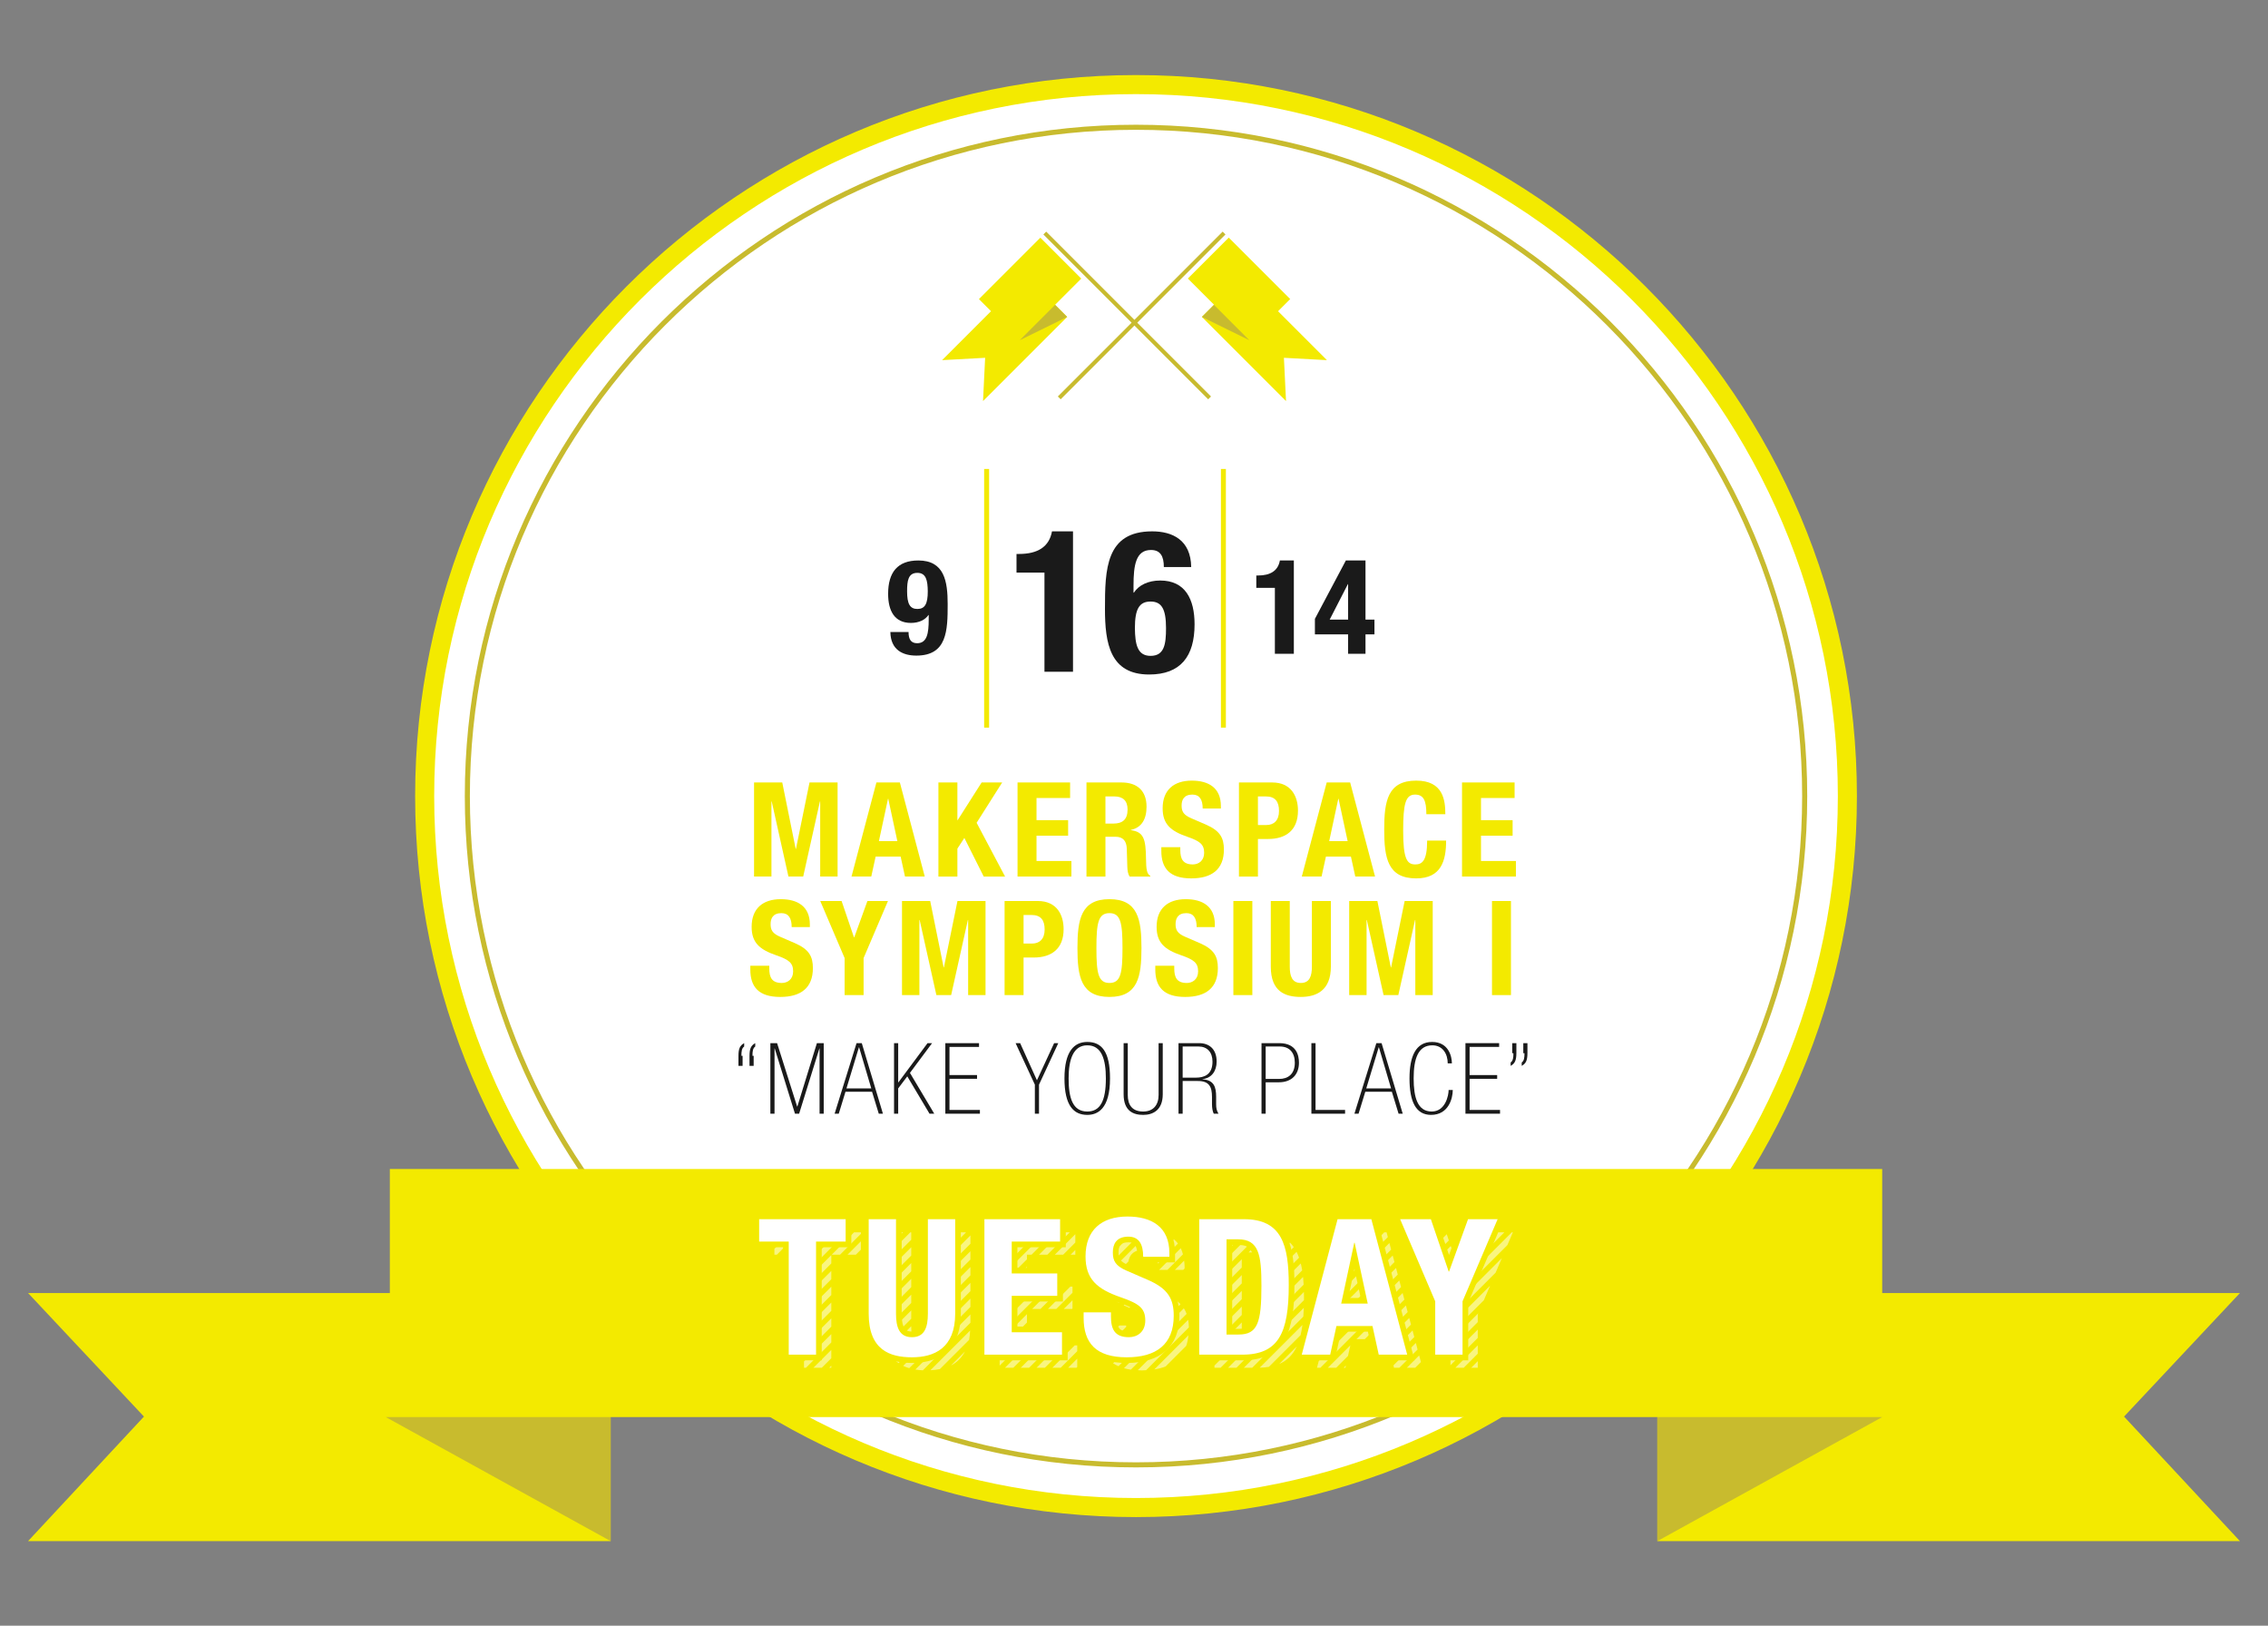 <?xml version="1.0" encoding="utf-8"?>
<!-- Generator: Adobe Illustrator 16.0.0, SVG Export Plug-In . SVG Version: 6.00 Build 0)  -->
<!DOCTYPE svg PUBLIC "-//W3C//DTD SVG 1.1//EN" "http://www.w3.org/Graphics/SVG/1.1/DTD/svg11.dtd">
<svg version="1.1" id="tuesday_expanded" xmlns="http://www.w3.org/2000/svg" xmlns:xlink="http://www.w3.org/1999/xlink" x="0px"
	 y="0px" width="600px" height="430px" viewBox="0 0 600 430" enable-background="new 0 0 600 430" xml:space="preserve">
<rect x="0" y="0" width="600" height="430" fill="#808080" stroke="none"/>
<g>
	<g>
		<g>
			<path fill="#FFFFFF" d="M488.726,210.56c0,103.934-84.254,188.192-188.19,188.192c-103.933,0-188.193-84.258-188.193-188.192
				c0-103.933,84.26-188.188,188.193-188.188C404.472,22.372,488.726,106.627,488.726,210.56z"/>
			<path fill="#F3EA00" d="M300.535,401.273c-105.16,0-190.714-85.554-190.714-190.713c0-105.157,85.554-190.709,190.714-190.709
				c105.159,0,190.712,85.552,190.712,190.709C491.247,315.72,405.694,401.273,300.535,401.273z M300.535,24.893
				c-102.38,0-185.672,83.29-185.672,185.667c0,102.379,83.292,185.67,185.672,185.67c102.379,0,185.669-83.291,185.669-185.67
				C486.204,108.183,402.914,24.893,300.535,24.893z"/>
		</g>
		<g>
			<path fill="#C8BB2E" d="M300.535,388.13c-97.913,0-177.57-79.657-177.57-177.57c0-97.912,79.658-177.568,177.57-177.568
				c97.91,0,177.566,79.657,177.566,177.568C478.102,308.473,398.445,388.13,300.535,388.13z M300.535,34.333
				c-97.173,0-176.229,79.055-176.229,176.227c0,97.172,79.056,176.228,176.229,176.228c97.171,0,176.225-79.056,176.225-176.228
				C476.76,113.389,397.706,34.333,300.535,34.333z"/>
		</g>
		<g>
			<g>
				<g>
					
						<rect x="267.391" y="82.95" transform="matrix(0.707 0.707 -0.707 0.707 146.375 -186.425)" fill="#C8BB2E" width="61.674" height="1.062"/>
				</g>
				<g>
					<polygon fill="#F3EA00" points="260.059,106.086 282.32,83.828 271.491,72.997 249.231,95.259 260.619,94.638 					"/>
				</g>
				<g>
					
						<rect x="260.993" y="68.789" transform="matrix(-0.707 0.707 -0.707 -0.707 519.209 -62.199)" fill="#F3EA00" width="22.988" height="15.31"/>
				</g>
				<g>
					<polygon fill="#C8BB2E" points="269.773,89.985 282.32,83.828 279.122,80.631 					"/>
				</g>
			</g>
			<g>
				<g>
					
						<rect x="301.518" y="52.647" transform="matrix(0.707 0.707 -0.707 0.707 147.498 -189.13)" fill="#C8BB2E" width="1.062" height="61.67"/>
				</g>
				<g>
					<polygon fill="#F3EA00" points="340.218,106.086 317.958,83.828 328.784,72.997 351.045,95.259 339.659,94.638 					"/>
				</g>
				<g>
					
						<rect x="316.295" y="68.788" transform="matrix(0.707 0.707 -0.707 0.707 150.083 -209.405)" fill="#F3EA00" width="22.988" height="15.312"/>
				</g>
				<g>
					<polygon fill="#C8BB2E" points="330.502,89.985 317.958,83.828 321.154,80.631 					"/>
				</g>
			</g>
		</g>
		<g>
			<g>
				<path fill="#1A1A1A" d="M276.312,177.674v-26.222h-7.395v-4.93h0.682c4.93,0,7.972-1.888,8.706-5.979h5.559v37.131H276.312z"/>
				<path fill="#1A1A1A" d="M307.895,149.983c0-2.832-0.892-4.51-3.409-4.51c-3.986,0-4.615,3.985-4.615,9.44v1.835h0.105
					c1.258-1.94,3.723-3.199,6.975-3.199c6.608,0,9.073,4.93,9.073,11.59c0,8.496-3.724,13.269-12.01,13.269
					c-10.384,0-11.695-8.287-11.695-17.359c0-10.489,0.209-20.506,12.481-20.506c5.35,0,10.227,2.255,10.332,9.44H307.895z
					 M304.381,173.478c3.671,0,4.09-3.146,4.09-7.342c0-5.035-1.153-7.028-4.09-7.028c-2.99,0-4.144,1.993-4.144,7.028
					C300.29,170.384,300.867,173.478,304.381,173.478z"/>
			</g>
			<g>
				<rect x="260.356" y="124.043" fill="#F3EA00" width="1.312" height="68.412"/>
			</g>
			<g>
				<rect x="322.998" y="124.043" fill="#F3EA00" width="1.311" height="68.412"/>
			</g>
			<g>
				<path fill="#1A1A1A" d="M337.269,172.921v-17.425h-4.914v-3.276h0.453c3.276,0,5.298-1.254,5.785-3.973h3.694v24.674H337.269z"
					/>
				<path fill="#1A1A1A" d="M347.86,163.686l8.189-15.439h5.193v15.648h2.369v3.903h-2.369v5.123h-4.601v-5.123h-8.782V163.686z
					 M356.643,154.52h-0.07l-4.809,9.375h4.879V154.52z"/>
			</g>
			<g>
				<path fill="#1A1A1A" d="M240.356,167.17c0,1.847,0.593,2.962,2.266,2.962c2.648,0,3.067-2.649,3.067-6.273v-1.185h-0.07
					c-0.836,1.254-2.475,2.091-4.635,2.091c-4.391,0-6.029-3.276-6.029-7.702c0-5.646,2.475-8.817,7.981-8.817
					c6.9,0,7.772,5.506,7.772,11.536c0,7.005-0.14,13.626-8.295,13.626c-3.555,0-6.796-1.499-6.865-6.238H240.356z M242.691,161.072
					c1.986,0,2.753-1.325,2.753-4.67c-0.035-2.823-0.418-4.879-2.753-4.879c-2.44,0-2.719,2.091-2.719,4.879
					C239.973,159.747,240.739,161.072,242.691,161.072z"/>
			</g>
		</g>
		<g>
			<path fill="#F3EA00" d="M199.488,206.963h7.458l3.555,17.566h0.07l3.59-17.566h7.423v24.884h-4.601v-19.866h-0.07l-4.426,19.866
				h-3.903l-4.426-19.866h-0.07v19.866h-4.6V206.963z"/>
			<path fill="#F3EA00" d="M231.854,206.963h6.204l6.587,24.884h-5.228l-1.15-5.264h-6.622l-1.15,5.264h-5.228L231.854,206.963z
				 M232.516,222.473h4.879l-2.405-11.188h-0.07L232.516,222.473z"/>
			<path fill="#F3EA00" d="M253.277,206.963v9.968h0.07l6.343-9.968h5.437l-6.761,10.666l7.527,14.219h-5.646l-5.123-10.211
				l-1.847,2.822v7.389h-5.019v-24.884H253.277z"/>
			<path fill="#F3EA00" d="M283.095,206.963v4.112h-8.887v5.856h8.364v4.111h-8.364v6.691h9.235v4.113h-14.254v-24.884H283.095z"/>
			<path fill="#F3EA00" d="M287.427,206.963h9.271c4.112,0,6.621,2.161,6.621,6.413c0,3.312-1.324,5.542-4.147,6.134v0.07
				c3.416,0.453,3.938,2.334,4.008,7.598c0.034,2.613,0.174,3.973,1.115,4.461v0.209h-5.437c-0.488-0.697-0.593-1.639-0.627-2.615
				l-0.14-4.773c-0.069-1.951-0.941-3.137-2.962-3.137h-2.684v10.525h-5.019V206.963z M292.445,217.838h2.091
				c2.405,0,3.764-1.047,3.764-3.73c0-2.3-1.22-3.45-3.485-3.45h-2.37V217.838z"/>
			<path fill="#F3EA00" d="M312.248,224.076v0.73c0,2.336,0.662,3.834,3.311,3.834c1.534,0,2.998-0.975,2.998-3.066
				c0-2.266-1.15-3.102-4.461-4.252c-4.461-1.533-6.518-3.381-6.518-7.528c0-4.844,2.962-7.319,7.702-7.319
				c4.461,0,7.702,1.917,7.702,6.691v0.697h-4.81c0-2.335-0.802-3.694-2.719-3.694c-2.265,0-2.857,1.429-2.857,2.893
				c0,1.533,0.453,2.474,2.579,3.381l3.868,1.672c3.764,1.639,4.74,3.555,4.74,6.588c0,5.262-3.207,7.633-8.644,7.633
				c-5.681,0-7.911-2.65-7.911-7.25v-1.01H312.248z"/>
			<path fill="#F3EA00" d="M327.767,206.963h8.783c5.088,0,6.83,3.729,6.83,7.458c0,5.159-3.171,7.493-7.911,7.493h-2.684v9.934
				h-5.019V206.963z M332.785,218.221h2.23c1.987,0,3.346-1.186,3.346-3.729c0-2.439-0.976-3.833-3.484-3.833h-2.092V218.221z"/>
			<path fill="#F3EA00" d="M350.978,206.963h6.203l6.587,24.884h-5.228l-1.15-5.264h-6.621l-1.15,5.264h-5.228L350.978,206.963z
				 M351.64,222.473h4.879l-2.404-11.188h-0.07L351.64,222.473z"/>
			<path fill="#F3EA00" d="M377.343,215.363c0-3.625-0.731-5.193-2.997-5.193c-2.544,0-3.137,2.544-3.137,9.584
				c0,7.527,1.046,8.887,3.206,8.887c1.812,0,3.137-0.941,3.137-6.309h5.019c0,5.367-1.324,10.004-7.911,10.004
				c-7.527,0-8.469-5.367-8.469-12.93c0-7.563,0.941-12.931,8.469-12.931c7.18,0,7.702,5.263,7.702,8.887H377.343z"/>
			<path fill="#F3EA00" d="M400.687,206.963v4.112h-8.888v5.856h8.364v4.111h-8.364v6.691h9.236v4.113H386.78v-24.884H400.687z"/>
			<path fill="#F3EA00" d="M203.515,255.432v0.73c0,2.336,0.662,3.834,3.311,3.834c1.533,0,2.997-0.975,2.997-3.066
				c0-2.266-1.15-3.102-4.461-4.252c-4.461-1.533-6.517-3.381-6.517-7.527c0-4.846,2.962-7.318,7.702-7.318
				c4.461,0,7.702,1.916,7.702,6.691v0.695h-4.81c0-2.334-0.802-3.693-2.718-3.693c-2.266,0-2.858,1.43-2.858,2.893
				c0,1.533,0.453,2.475,2.579,3.381l3.868,1.672c3.764,1.639,4.74,3.555,4.74,6.588c0,5.262-3.206,7.633-8.643,7.633
				c-5.681,0-7.911-2.65-7.911-7.25v-1.01H203.515z"/>
			<path fill="#F3EA00" d="M222.645,238.318l3.276,9.619h0.07l3.485-9.619h5.437l-6.447,15.092v9.793h-5.019v-9.793l-6.448-15.092
				H222.645z"/>
			<path fill="#F3EA00" d="M238.627,238.318h7.458l3.555,17.566h0.07l3.59-17.566h7.423v24.885h-4.601v-19.865h-0.07l-4.426,19.865
				h-3.903l-4.426-19.865h-0.07v19.865h-4.6V238.318z"/>
			<path fill="#F3EA00" d="M265.766,238.318h8.782c5.088,0,6.831,3.73,6.831,7.459c0,5.158-3.171,7.492-7.911,7.492h-2.684v9.934
				h-5.019V238.318z M270.784,249.576h2.23c1.986,0,3.346-1.186,3.346-3.729c0-2.439-0.976-3.834-3.485-3.834h-2.091V249.576z"/>
			<path fill="#F3EA00" d="M293.507,237.832c7.528,0,8.469,5.365,8.469,12.93c0,7.562-0.94,12.93-8.469,12.93
				c-7.528,0-8.469-5.367-8.469-12.93C285.038,243.197,285.979,237.832,293.507,237.832z M293.507,259.996
				c2.962,0,3.45-2.543,3.45-9.234c0-6.658-0.488-9.236-3.45-9.236s-3.45,2.578-3.45,9.236
				C290.057,257.453,290.544,259.996,293.507,259.996z"/>
			<path fill="#F3EA00" d="M310.653,255.432v0.73c0,2.336,0.662,3.834,3.311,3.834c1.534,0,2.998-0.975,2.998-3.066
				c0-2.266-1.15-3.102-4.461-4.252c-4.461-1.533-6.518-3.381-6.518-7.527c0-4.846,2.962-7.318,7.702-7.318
				c4.461,0,7.702,1.916,7.702,6.691v0.695h-4.81c0-2.334-0.802-3.693-2.719-3.693c-2.265,0-2.857,1.43-2.857,2.893
				c0,1.533,0.453,2.475,2.579,3.381l3.868,1.672c3.764,1.639,4.74,3.555,4.74,6.588c0,5.262-3.207,7.633-8.644,7.633
				c-5.681,0-7.911-2.65-7.911-7.25v-1.01H310.653z"/>
			<path fill="#F3EA00" d="M326.288,263.203v-24.885h5.019v24.885H326.288z"/>
			<path fill="#F3EA00" d="M341.207,238.318v17.357c0,2.473,0.593,4.32,2.928,4.32s2.928-1.848,2.928-4.32v-17.357h5.019v17.357
				c0,6.342-3.869,8.016-7.946,8.016c-4.078,0-7.946-1.359-7.946-8.016v-17.357H341.207z"/>
			<path fill="#F3EA00" d="M356.929,238.318h7.459l3.555,17.566h0.069l3.59-17.566h7.423v24.885h-4.6v-19.865h-0.07l-4.426,19.865
				h-3.903l-4.426-19.865h-0.07v19.865h-4.601V238.318z"/>
			<path fill="#F3EA00" d="M394.707,263.203v-24.885h5.019v24.885H394.707z"/>
			<path fill="#1A1A1A" d="M195.355,279.312c0-2.039,0.444-2.797,1.516-3.398v0.889c-0.653,0.471-0.731,1.307-0.731,2.457h0.313
				v2.666h-1.098V279.312z M198.283,279.312c0-2.039,0.444-2.797,1.516-3.398v0.889c-0.653,0.471-0.732,1.307-0.732,2.457h0.313
				v2.666h-1.098V279.312z"/>
			<path fill="#1A1A1A" d="M216.819,277.326h-0.052l-5.358,17.25h-1.098l-5.358-17.25H204.9v17.25h-1.098v-18.662h1.777
				l5.306,16.781h0.052l5.175-16.781h1.804v18.662h-1.098V277.326z"/>
			<path fill="#1A1A1A" d="M230.703,288.773h-7.031l-1.777,5.803h-1.098l5.803-18.662h1.385l5.594,18.662h-1.098L230.703,288.773z
				 M227.279,277.012h-0.052l-3.293,10.873h6.561L227.279,277.012z"/>
			<path fill="#1A1A1A" d="M236.519,275.914h1.098v10.377h0.052l7.711-10.377h1.202l-5.855,7.867l6.43,10.795h-1.255l-5.881-9.879
				l-2.405,3.188v6.691h-1.098V275.914z"/>
			<path fill="#1A1A1A" d="M250.087,275.914h8.914v0.992h-7.815v7.451h7.292v0.992h-7.292v8.234h8.05v0.992h-9.148V275.914z"/>
			<path fill="#1A1A1A" d="M273.773,286.893l-5.097-10.979h1.203l4.443,9.828l4.548-9.828h1.098l-5.097,10.979v7.684h-1.098V286.893
				z"/>
			<path fill="#1A1A1A" d="M293.656,285.246c0,8.18-3.372,9.645-6.012,9.645c-3.581,0-6.038-2.404-6.038-9.645
				s2.614-9.646,6.038-9.646C291.356,275.6,293.656,278.006,293.656,285.246z M282.704,285.246c0,5.123,1.046,8.756,4.94,8.756
				c3.424,0,4.914-2.824,4.914-8.756c0-5.045-1.124-8.758-4.914-8.758C283.985,276.488,282.704,280.123,282.704,285.246z"/>
			<path fill="#1A1A1A" d="M298.352,289.637c0,2.613,1.176,4.365,4.077,4.365c2.692,0,4.078-1.752,4.078-4.365v-13.723h1.098v13.514
				c0,4.207-2.588,5.463-5.176,5.463c-2.587,0-5.175-0.994-5.175-5.463v-13.514h1.098V289.637z"/>
			<path fill="#1A1A1A" d="M311.774,275.914h5.463c2.588,0,4.626,1.49,4.626,4.889c0,2.455-1.307,4.363-3.737,4.625v0.053
				c3.058,0.184,3.606,2.064,3.606,4.627v1.961c0,1.07,0.157,1.75,0.628,2.508h-1.255c-0.287-0.549-0.471-1.438-0.471-2.535v-1.908
				c0-2.666-0.731-4.207-3.737-4.207h-4.025v8.65h-1.098V275.914z M316.374,285.037c2.065,0,4.392-0.68,4.392-4.234
				c0-2.51-1.411-4-3.686-4h-4.208v8.234H316.374z"/>
			<path fill="#1A1A1A" d="M333.735,275.914h4.835c4.365,0.078,5.071,3.162,5.071,5.176c0,3.162-1.961,5.176-5.307,5.176h-3.502
				v8.311h-1.098V275.914z M338.44,285.377c2.222,0,4.104-1.203,4.104-4.287c0-2.666-1.412-4.287-3.947-4.287h-3.764v8.574H338.44z"
				/>
			<path fill="#1A1A1A" d="M346.928,275.914h1.098v17.67h7.815v0.992h-8.913V275.914z"/>
			<path fill="#1A1A1A" d="M368.217,288.773h-7.031l-1.777,5.803h-1.098l5.803-18.662h1.385l5.594,18.662h-1.098L368.217,288.773z
				 M364.793,277.012h-0.053l-3.293,10.873h6.561L364.793,277.012z"/>
			<path fill="#1A1A1A" d="M382.998,281.271c0-2.508-1.333-4.783-4.077-4.783c-3.712,0-4.94,3.477-4.94,8.73
				c0,5.02,1.02,8.783,4.783,8.783c3.607,0,4.47-4.234,4.47-5.699h1.098c0,2.197-1.098,6.588-5.75,6.588
				c-4.052,0-5.698-3.582-5.698-9.619c0-5.855,1.646-9.672,5.985-9.672c4.365,0,5.229,3.844,5.229,5.672H382.998z"/>
			<path fill="#1A1A1A" d="M387.684,275.914h8.913v0.992h-7.815v7.451h7.292v0.992h-7.292v8.234h8.051v0.992h-9.148V275.914z"/>
			<path fill="#1A1A1A" d="M401.158,278.527c0,2.039-0.444,2.797-1.517,3.398v-0.889c0.653-0.471,0.732-1.307,0.732-2.457h-0.314
				v-2.666h1.099V278.527z M404.085,278.527c0,2.039-0.444,2.797-1.516,3.398v-0.889c0.653-0.471,0.731-1.307,0.731-2.457h-0.313
				v-2.666h1.098V278.527z"/>
		</g>
	</g>
	<g>
		<polygon fill="#F3EA00" points="592.576,407.628 438.453,407.628 438.453,342.011 592.576,342.011 561.917,374.687 		"/>
	</g>
	<g>
		<rect x="103.13" y="309.204" fill="#F3EA00" width="394.806" height="65.617"/>
	</g>
	<g>
		<polygon fill="#C8BB2E" points="497.936,374.821 438.453,407.628 438.453,374.821 		"/>
	</g>
	<g>
		<polygon fill="#F3EA00" points="7.424,407.628 161.547,407.628 161.547,342.011 7.424,342.011 38.083,374.687 		"/>
	</g>
	<g>
		<g>
			<g opacity="0.5">
				<g>
					<polygon fill="#FFFFFF" points="223.977,325.95 221.77,325.95 212.694,335.025 212.694,337.234 					"/>
				</g>
				<g>
					<polygon fill="#FFFFFF" points="212.694,333.055 219.8,325.95 217.591,325.95 211.671,331.871 212.694,331.871 					"/>
				</g>
				<g>
					<polygon fill="#FFFFFF" points="222.236,331.871 227.747,326.36 227.747,325.95 225.947,325.95 220.027,331.871 					"/>
				</g>
				<g>
					<polygon fill="#FFFFFF" points="215.62,325.95 213.41,325.95 207.49,331.871 209.7,331.871 					"/>
				</g>
				<g>
					<polygon fill="#FFFFFF" points="219.92,352.873 212.694,360.098 212.694,361.777 213.225,361.777 219.92,355.083 					"/>
				</g>
				<g>
					<polygon fill="#FFFFFF" points="207.261,325.95 205.054,325.95 204.866,326.137 204.866,328.347 					"/>
				</g>
				<g>
					<polygon fill="#FFFFFF" points="209.231,325.95 204.866,330.316 204.866,331.871 205.52,331.871 211.44,325.95 					"/>
				</g>
				<g>
					<polygon fill="#FFFFFF" points="219.92,361.232 219.374,361.777 219.92,361.777 					"/>
				</g>
				<g>
					<polygon fill="#FFFFFF" points="219.92,350.903 219.92,348.694 212.694,355.921 212.694,358.128 					"/>
				</g>
				<g>
					<polygon fill="#FFFFFF" points="219.92,346.724 219.92,344.517 212.694,351.743 212.694,353.95 					"/>
				</g>
				<g>
					<polygon fill="#FFFFFF" points="219.92,359.262 219.92,357.053 215.195,361.777 217.403,361.777 					"/>
				</g>
				<g>
					<polygon fill="#FFFFFF" points="224.206,331.871 226.416,331.871 227.747,330.539 227.747,328.33 					"/>
				</g>
				<g>
					<polygon fill="#FFFFFF" points="219.92,334.186 219.92,331.979 212.694,339.205 212.694,341.414 					"/>
				</g>
				<g>
					<polygon fill="#FFFFFF" points="219.92,342.546 219.92,340.337 212.694,347.563 212.694,349.772 					"/>
				</g>
				<g>
					<polygon fill="#FFFFFF" points="219.92,338.367 219.92,336.156 212.694,343.384 212.694,345.594 					"/>
				</g>
			</g>
			<g>
				<g>
					<polygon fill="#FFFFFF" points="207.912,359.057 207.912,329.147 200.085,329.147 200.085,321.728 224.467,321.728 
						224.467,329.147 216.639,329.147 216.639,359.057 					"/>
				</g>
				<g>
					<path fill="#F3EA00" d="M223.716,322.478v5.92h-7.828v29.909h-7.226v-29.909h-7.827v-5.92H223.716 M225.217,320.977h-1.501
						h-22.88h-1.501v1.501v5.92v1.501h1.501h6.326v28.408v1.501h1.501h7.226h1.501v-1.501v-28.408h6.327h1.501v-1.501v-5.92V320.977
						L225.217,320.977z"/>
				</g>
			</g>
		</g>
		<g>
			<g opacity="0.5">
				<g>
					<polygon fill="#FFFFFF" points="241.07,336.277 241.07,334.07 233.845,341.295 233.845,343.504 					"/>
				</g>
				<g>
					<path fill="#FFFFFF" d="M256.726,345.697v-2.21l-7.227,7.227v0.226c0,0.76-0.05,1.467-0.143,2.129L256.726,345.697z"/>
				</g>
				<g>
					<polygon fill="#FFFFFF" points="249.5,346.535 249.5,348.744 256.726,341.518 256.726,339.309 					"/>
				</g>
				<g>
					<polygon fill="#FFFFFF" points="241.07,332.1 241.07,329.893 233.845,337.119 233.845,339.324 					"/>
				</g>
				<g>
					<polygon fill="#FFFFFF" points="238.863,325.95 236.653,325.95 233.845,328.758 233.845,330.97 					"/>
				</g>
				<g>
					<path fill="#FFFFFF" d="M241.53,354.506l-5.012,5.011c0.367,0.391,0.765,0.725,1.186,1.023l4.615-4.615
						C241.984,355.528,241.718,355.059,241.53,354.506z"/>
				</g>
				<g>
					<path fill="#FFFFFF" d="M241.07,342.429l-7.225,7.225v1.286c0,0.31,0.021,0.595,0.032,0.89l7.193-7.191V342.429z"/>
				</g>
				<g>
					<polygon fill="#FFFFFF" points="241.07,327.92 241.07,325.95 240.833,325.95 233.845,332.939 233.845,335.148 					"/>
				</g>
				<g>
					<polygon fill="#FFFFFF" points="233.845,326.788 234.683,325.95 233.845,325.95 					"/>
				</g>
				<g>
					<polygon fill="#FFFFFF" points="249.5,338.178 249.5,340.385 256.726,333.158 256.726,330.951 					"/>
				</g>
				<g>
					<polygon fill="#FFFFFF" points="249.5,342.355 249.5,344.562 256.726,337.338 256.726,335.129 					"/>
				</g>
				<g>
					<path fill="#FFFFFF" d="M245.264,357.16c-0.726-0.004-1.318-0.151-1.826-0.382l-4.501,4.498
						c0.511,0.246,1.047,0.445,1.602,0.608L245.264,357.16z"/>
				</g>
				<g>
					<path fill="#FFFFFF" d="M241.191,352.873c-0.077-0.608-0.122-1.245-0.122-1.934v-0.155l-6.179,6.182
						c0.225,0.527,0.484,0.999,0.77,1.437L241.191,352.873z"/>
				</g>
				<g>
					<path fill="#FFFFFF" d="M256.726,349.874v-2.207l-14.581,14.582c0.653,0.105,1.322,0.172,2.002,0.205L256.726,349.874z"/>
				</g>
				<g>
					<path fill="#FFFFFF" d="M255.28,357.471l-3.714,3.714C253.101,360.41,254.368,359.183,255.28,357.471z"/>
				</g>
				<g>
					<polygon fill="#FFFFFF" points="249.5,333.998 249.5,336.207 256.726,328.981 256.726,326.771 					"/>
				</g>
				<g>
					<path fill="#FFFFFF" d="M256.379,354.402c0.151-0.749,0.223-1.597,0.269-2.477l-10.509,10.507
						c0.857-0.038,1.694-0.138,2.509-0.301L256.379,354.402z"/>
				</g>
				<g>
					<polygon fill="#FFFFFF" points="249.5,329.819 249.5,332.028 255.579,325.95 253.37,325.95 					"/>
				</g>
				<g>
					<path fill="#FFFFFF" d="M241.07,348.813v-2.205l-7.04,7.039c0.089,0.659,0.201,1.284,0.353,1.854L241.07,348.813z"/>
				</g>
				<g>
					<polygon fill="#FFFFFF" points="249.5,327.849 251.398,325.95 249.5,325.95 					"/>
				</g>
				<g>
					<polygon fill="#FFFFFF" points="241.07,340.459 241.07,338.249 233.845,345.474 233.845,347.683 					"/>
				</g>
			</g>
			<g>
				<g>
					<path fill="#FFFFFF" d="M241.254,359.757c-8.203,0-12.191-4.021-12.191-12.291v-25.738h8.727v25.738
						c0,3.888,1.003,5.474,3.464,5.474c2.462,0,3.466-1.586,3.466-5.474v-25.738h8.727v25.738
						C253.446,355.507,249.23,359.757,241.254,359.757z"/>
				</g>
				<g>
					<path fill="#F3EA00" d="M252.696,322.478v24.988c0,9.134-5.57,11.541-11.442,11.541c-5.871,0-11.44-1.958-11.44-11.541v-24.988
						h7.226v24.988c0,3.562,0.854,6.224,4.215,6.224c3.363,0,4.216-2.661,4.216-6.224v-24.988H252.696 M254.196,320.977h-1.5h-7.226
						h-1.5v1.501v24.988c0,4.358-1.342,4.723-2.716,4.723c-1.374,0-2.714-0.364-2.714-4.723v-24.988v-1.501h-1.501h-7.226h-1.501
						v1.501v24.988c0,8.654,4.354,13.042,12.941,13.042c8.346,0,12.942-4.632,12.942-13.042v-24.988V320.977L254.196,320.977z"/>
				</g>
			</g>
		</g>
		<g>
			<g opacity="0.5">
				<g>
					<polygon fill="#FFFFFF" points="274.871,331.871 277.08,331.871 283,325.95 280.792,325.95 					"/>
				</g>
				<g>
					<polygon fill="#FFFFFF" points="284.479,330.619 283.228,331.871 284.479,331.871 					"/>
				</g>
				<g>
					<polygon fill="#FFFFFF" points="277.004,340.302 274.796,340.302 264.458,350.641 264.458,352.85 					"/>
				</g>
				<g>
					<polygon fill="#FFFFFF" points="279.05,331.871 281.257,331.871 284.479,328.648 284.479,326.439 					"/>
				</g>
				<g>
					<polygon fill="#FFFFFF" points="271.685,337.267 271.685,335.058 264.458,342.283 264.458,344.491 					"/>
				</g>
				<g>
					<polygon fill="#FFFFFF" points="272.826,340.302 271.685,340.302 271.685,339.236 264.458,346.461 264.458,348.67 					"/>
				</g>
				<g>
					<polygon fill="#FFFFFF" points="264.458,327.777 266.284,325.95 264.458,325.95 					"/>
				</g>
				<g>
					<polygon fill="#FFFFFF" points="271.685,333.087 271.685,331.871 272.9,331.871 278.821,325.95 276.611,325.95 
						264.458,338.103 264.458,340.313 					"/>
				</g>
				<g>
					<polygon fill="#FFFFFF" points="270.461,325.95 268.254,325.95 264.458,329.747 264.458,331.952 					"/>
				</g>
				<g>
					<polygon fill="#FFFFFF" points="274.641,325.95 272.433,325.95 264.458,333.925 264.458,336.132 					"/>
				</g>
				<g>
					<polygon fill="#FFFFFF" points="284.982,357.399 284.982,355.858 284.316,355.858 278.396,361.777 280.604,361.777 					"/>
				</g>
				<g>
					<polygon fill="#FFFFFF" points="282.346,355.858 280.136,355.858 274.215,361.777 276.425,361.777 					"/>
				</g>
				<g>
					<polygon fill="#FFFFFF" points="278.166,355.858 275.956,355.858 270.037,361.777 272.245,361.777 					"/>
				</g>
				<g>
					<polygon fill="#FFFFFF" points="284.982,361.579 284.982,359.369 282.575,361.777 284.782,361.777 					"/>
				</g>
				<g>
					<polygon fill="#FFFFFF" points="273.986,355.858 271.779,355.858 265.858,361.777 268.066,361.777 					"/>
				</g>
				<g>
					<polygon fill="#FFFFFF" points="273.055,346.223 275.264,346.223 281.185,340.302 278.975,340.302 					"/>
				</g>
				<g>
					<polygon fill="#FFFFFF" points="281.414,346.223 283.621,346.223 283.727,346.117 283.727,343.909 					"/>
				</g>
				<g>
					<polygon fill="#FFFFFF" points="279.443,346.223 283.727,341.939 283.727,340.302 283.155,340.302 277.234,346.223 					"/>
				</g>
				<g>
					<polygon fill="#FFFFFF" points="271.685,349.805 271.685,347.594 264.458,354.82 264.458,357.029 					"/>
				</g>
				<g>
					<polygon fill="#FFFFFF" points="271.685,353.982 271.685,351.774 264.458,358.999 264.458,361.208 					"/>
				</g>
			</g>
			<g>
				<g>
					<polygon fill="#FFFFFF" points="259.676,359.057 259.676,321.728 281.2,321.728 281.2,329.147 268.404,329.147 
						268.404,336.078 280.446,336.078 280.446,343.499 268.404,343.499 268.404,351.634 281.701,351.634 281.701,359.057 					"/>
				</g>
				<g>
					<path fill="#F3EA00" d="M280.449,322.478v5.92h-12.796v8.431h12.042v5.921h-12.042v9.635h13.297v5.923h-20.524v-35.829H280.449
						 M281.95,320.977h-1.501h-20.022h-1.501v1.501v35.829v1.501h1.501h20.524h1.5v-1.501v-5.923v-1.501h-1.5h-11.796v-6.633h10.542
						h1.5v-1.501v-5.921v-1.501h-1.5h-10.542v-5.429h11.295h1.501v-1.501v-5.92V320.977L281.95,320.977z"/>
				</g>
			</g>
		</g>
		<g>
			<g opacity="0.5">
				<g>
					<path fill="#FFFFFF" d="M306.542,354.901l7.378-7.378c-0.193-0.513-0.424-1.013-0.73-1.477l-6.21,6.208
						c0.01,0.165,0.034,0.312,0.034,0.491C307.014,353.596,306.834,354.303,306.542,354.901z"/>
				</g>
				<g>
					<path fill="#FFFFFF" d="M291.74,332.094l6.249-6.251C294.831,326.784,292.66,328.888,291.74,332.094z"/>
				</g>
				<g>
					<path fill="#FFFFFF" d="M306.659,350.604l5.648-5.648c-0.343-0.357-0.732-0.7-1.177-1.034l-5.361,5.361
						C306.158,349.682,306.462,350.107,306.659,350.604z"/>
				</g>
				<g>
					<path fill="#FFFFFF" d="M313.021,335.885l0.364-0.366v-0.637c0-0.518-0.075-0.969-0.127-1.44l-2.444,2.443H313.021z"/>
				</g>
				<g>
					<path fill="#FFFFFF" d="M302.297,325.247c-0.655,0-1.264,0.062-1.869,0.13l-9.116,9.115c-0.037,0.43-0.104,0.834-0.104,1.293
						c0,0.343,0.046,0.636,0.064,0.956l11.468-11.468C302.587,325.27,302.452,325.247,302.297,325.247z"/>
				</g>
				<g>
					<path fill="#FFFFFF" d="M298.53,333.66c0.243-1.449,1.055-2.695,3.01-3.01l4.918-4.919c-0.593-0.147-1.206-0.275-1.854-0.353
						l-13.111,13.113c0.122,0.605,0.291,1.174,0.508,1.7L298.53,333.66z"/>
				</g>
				<g>
					<path fill="#FFFFFF" d="M297.987,352.89l-5.626,5.628c0.292,0.438,0.599,0.864,0.978,1.23l5.046-5.048
						C298.181,354.167,298.051,353.566,297.987,352.89z"/>
				</g>
				<g>
					<path fill="#FFFFFF" d="M314.331,349.084l-13.328,13.326c0.372,0.021,0.698,0.07,1.093,0.07c0.392,0,0.736-0.048,1.112-0.063
						l11.314-11.318C314.509,350.384,314.443,349.715,314.331,349.084z"/>
				</g>
				<g>
					<path fill="#FFFFFF" d="M291.931,350.589l-1.224,1.224v0.229c0,0.656,0.057,1.262,0.121,1.858l3.313-3.312H291.931z"/>
				</g>
				<g>
					<path fill="#FFFFFF" d="M298.492,335.67l-5.829,5.827c0.282,0.44,0.599,0.856,0.965,1.242l5.415-5.413
						C298.736,336.828,298.566,336.283,298.492,335.67z"/>
				</g>
				<g>
					<path fill="#FFFFFF" d="M297.931,350.975v-0.386h-1.82l-4.982,4.981c0.143,0.587,0.328,1.139,0.553,1.653L297.931,350.975z"/>
				</g>
				<g>
					<path fill="#FFFFFF" d="M303.223,347.655c0.543,0.247,1.042,0.493,1.456,0.752l5.259-5.258
						c-0.44-0.259-0.928-0.516-1.447-0.765L303.223,347.655z"/>
				</g>
				<g>
					<path fill="#FFFFFF" d="M300.46,356.806c-0.547-0.211-0.976-0.513-1.323-0.887l-4.677,4.677
						c0.436,0.29,0.923,0.541,1.443,0.766L300.46,356.806z"/>
				</g>
				<g>
					<path fill="#FFFFFF" d="M301.333,339.213c-0.543-0.274-0.987-0.562-1.352-0.856l-5.316,5.318
						c0.399,0.314,0.85,0.604,1.322,0.888L301.333,339.213z"/>
				</g>
				<g>
					<path fill="#FFFFFF" d="M304.759,356.687c-0.633,0.307-1.336,0.476-2.06,0.476c-0.216,0-0.387-0.031-0.582-0.046l-4.767,4.771
						c0.571,0.157,1.157,0.303,1.812,0.396L304.759,356.687z"/>
				</g>
				<g>
					<path fill="#FFFFFF" d="M313.814,355.986c0.298-0.84,0.481-1.783,0.589-2.799l-9.03,9.032c1.093-0.167,2.084-0.438,2.998-0.788
						L313.814,355.986z"/>
				</g>
				<g>
					<path fill="#FFFFFF" d="M303.503,330.655c0.597,0.123,1.093,0.361,1.498,0.712l4.404-4.404
						c-0.459-0.28-0.947-0.527-1.471-0.734L303.503,330.655z"/>
				</g>
				<g>
					<path fill="#FFFFFF" d="M305.604,341.094l-5.388,5.387c0.131,0.048,0.241,0.098,0.374,0.144
						c0.448,0.155,0.842,0.305,1.238,0.454l5.317-5.318L305.604,341.094z"/>
				</g>
				<g>
					<path fill="#FFFFFF" d="M305.833,332.506c0.237,0.485,0.398,1.059,0.5,1.712l5.3-5.303c-0.316-0.422-0.688-0.784-1.081-1.126
						L305.833,332.506z"/>
				</g>
				<g>
					<path fill="#FFFFFF" d="M298.791,345.939l5.438-5.441l-1.543-0.668l-5.417,5.421
						C297.75,345.486,298.248,345.719,298.791,345.939z"/>
				</g>
				<g>
					<path fill="#FFFFFF" d="M306.634,335.885h2.211l4.109-4.111c-0.157-0.577-0.342-1.127-0.587-1.62L306.634,335.885z"/>
				</g>
			</g>
			<g>
				<g>
					<path fill="#FFFFFF" d="M298.066,359.757c-8.169,0-12.141-3.659-12.141-11.187v-2.204h8.727v1.803
						c0,3.521,1.051,4.771,4.016,4.771c1.645,0,3.565-0.961,3.565-3.668c0-2.696-1.162-3.758-5.918-5.409
						c-6.103-2.1-9.887-4.764-9.887-11.55c0-7.174,4.315-11.288,11.839-11.288c7.635,0,11.839,3.688,11.839,10.385v1.751h-8.424
						v-0.75c0-4.046-1.69-4.565-3.162-4.565c-2.296,0-3.366,1.085-3.366,3.413c0,1.929,0.47,2.989,3.257,4.178l5.573,2.412
						c5.305,2.307,7.276,5.062,7.276,10.17C311.26,355.697,306.698,359.757,298.066,359.757z"/>
				</g>
				<g>
					<path fill="#F3EA00" d="M298.267,321.774c6.422,0,11.089,2.759,11.089,9.635v1.001h-6.924c0-3.359-1.154-5.315-3.912-5.315
						c-3.263,0-4.116,2.056-4.116,4.163c0,2.207,0.652,3.562,3.713,4.868l5.569,2.41c5.42,2.356,6.824,5.117,6.824,9.481
						c0,7.578-4.617,10.989-12.443,10.989c-8.18,0-11.391-3.812-11.391-10.437v-1.454h7.226v1.053c0,3.363,0.953,5.521,4.767,5.521
						c2.207,0,4.315-1.405,4.315-4.418c0-3.26-1.656-4.464-6.422-6.118c-6.422-2.209-9.383-4.87-9.383-10.841
						C287.178,325.337,291.442,321.774,298.267,321.774 M298.267,320.273c-7.883,0-12.589,4.501-12.589,12.039
						c0,7.208,4.155,10.114,10.395,12.26c4.943,1.716,5.41,2.651,5.41,4.699c0,2.707-2.154,2.917-2.814,2.917
						c-2.503,0-3.266-0.938-3.266-4.02v-1.053v-1.501h-1.5h-7.226h-1.501v1.501v1.454c0,7.921,4.337,11.938,12.892,11.938
						c8.992,0,13.944-4.436,13.944-12.49c0-5.396-2.167-8.44-7.727-10.857l-5.572-2.411c-2.673-1.141-2.808-2.069-2.808-3.491
						c0-1.916,0.733-2.662,2.615-2.662c0.843,0,2.411,0,2.411,3.814v1.501h1.501h6.924h1.501v-1.501v-1.001
						C310.856,324.332,306.268,320.273,298.267,320.273L298.267,320.273z"/>
				</g>
			</g>
		</g>
		<g>
			<g opacity="0.5">
				<g>
					<path fill="#FFFFFF" d="M337.201,351.663l7.76-7.762c0.002-0.183,0.008-0.354,0.008-0.539c0-0.563-0.008-1.112-0.018-1.656
						l-7.404,7.406C337.466,350.06,337.354,350.921,337.201,351.663z"/>
				</g>
				<g>
					<path fill="#FFFFFF" d="M336.97,335.177l5.305-5.302c-0.305-0.431-0.632-0.84-1.004-1.206l-4.965,4.967
						C336.57,334.084,336.795,334.6,336.97,335.177z"/>
				</g>
				<g>
					<path fill="#FFFFFF" d="M337.725,344.754c-0.008,0.771-0.014,1.563-0.038,2.248l7.194-7.196
						c-0.037-0.706-0.087-1.393-0.155-2.054L337.725,344.754z"/>
				</g>
				<g>
					<path fill="#FFFFFF" d="M337.344,336.774c0.102,0.607,0.188,1.256,0.243,1.965l6.08-6.08c-0.193-0.546-0.41-1.065-0.658-1.549
						L337.344,336.774z"/>
				</g>
				<g>
					<path fill="#FFFFFF" d="M337.7,340.598c0.022,0.679,0.028,1.425,0.032,2.174l6.765-6.761c-0.105-0.639-0.23-1.248-0.378-1.833
						L337.7,340.598z"/>
				</g>
				<g>
					<polygon fill="#FFFFFF" points="328.512,353.966 321.285,361.192 321.285,361.777 322.909,361.777 328.512,356.177 					"/>
				</g>
				<g>
					<path fill="#FFFFFF" d="M334.047,331.716c0.529,0.201,0.986,0.479,1.377,0.83l4.763-4.761
						c-0.433-0.303-0.914-0.558-1.423-0.786L334.047,331.716z"/>
				</g>
				<g>
					<polygon fill="#FFFFFF" points="325.306,325.95 323.095,325.95 321.285,327.761 321.285,329.97 					"/>
				</g>
				<g>
					<path fill="#FFFFFF" d="M333.639,325.972c-0.176-0.004-0.333-0.021-0.512-0.021h-1.672l-10.17,10.17v2.205L333.639,325.972z"/>
				</g>
				<g>
					<polygon fill="#FFFFFF" points="329.485,325.95 327.275,325.95 321.285,331.94 321.285,334.149 					"/>
				</g>
				<g>
					<path fill="#FFFFFF" d="M332.477,356.393c-0.255,0.016-0.477,0.067-0.755,0.067h-1.522l-5.319,5.317h2.209L332.477,356.393z"/>
				</g>
				<g>
					<path fill="#FFFFFF" d="M344.794,348.248c0.06-0.748,0.104-1.524,0.131-2.336l-15.866,15.865h2.205L344.794,348.248z"/>
				</g>
				<g>
					<path fill="#FFFFFF" d="M344.073,353.15c0.201-0.83,0.356-1.737,0.487-2.697l-11.303,11.301
						c0.862-0.02,1.672-0.088,2.421-0.211L344.073,353.15z"/>
				</g>
				<g>
					<path fill="#FFFFFF" d="M343.062,356.13l-4.638,4.637C340.534,359.859,342.039,358.335,343.062,356.13z"/>
				</g>
				<g>
					<polygon fill="#FFFFFF" points="328.512,351.996 328.512,349.787 321.285,357.013 321.285,359.223 					"/>
				</g>
				<g>
					<polygon fill="#FFFFFF" points="328.512,339.46 328.512,337.25 321.285,344.475 321.285,346.686 					"/>
				</g>
				<g>
					<polygon fill="#FFFFFF" points="328.512,347.816 328.512,345.609 321.285,352.834 321.285,355.043 					"/>
				</g>
				<g>
					<polygon fill="#FFFFFF" points="328.512,335.28 328.512,333.071 321.285,340.298 321.285,342.505 					"/>
				</g>
				<g>
					<path fill="#FFFFFF" d="M330.312,331.268h1.258c0.32,0,0.571,0.063,0.86,0.092l4.88-4.88c-0.571-0.159-1.185-0.283-1.841-0.366
						L330.312,331.268z"/>
				</g>
				<g>
					<polygon fill="#FFFFFF" points="328.512,343.639 328.512,341.43 321.285,348.656 321.285,350.863 					"/>
				</g>
			</g>
			<g>
				<g>
					<path fill="#FFFFFF" d="M316.505,359.057v-37.329h12.592c11.621,0,12.594,9.375,12.594,18.162
						c0,11.833-2.182,19.167-13.046,19.167H316.505z M327.691,352.235c3.956,0,5.272-1.756,5.272-12.146
						c0-8.518-0.819-11.542-5.424-11.542h-2.311v23.688H327.691z"/>
				</g>
				<g>
					<path fill="#F3EA00" d="M329.097,322.478c10.035,0,11.844,6.876,11.844,17.412c0,12.693-2.711,18.417-12.296,18.417h-11.39
						v-35.829H329.097 M324.479,352.985h3.212c5.018,0,6.022-3.161,6.022-12.896c0-8.129-0.652-12.292-6.174-12.292h-3.061V352.985
						 M329.097,320.977h-11.842h-1.501v1.501v35.829v1.501h1.501h11.39c11.45,0,13.797-7.963,13.797-19.918
						C342.441,330.739,341.41,320.977,329.097,320.977L329.097,320.977z M325.98,329.298h1.56c3.249,0,4.673,1.021,4.673,10.791
						c0,10.889-1.55,11.396-4.521,11.396h-1.711V329.298L325.98,329.298z"/>
				</g>
			</g>
		</g>
		<g>
			<g opacity="0.5">
				<g>
					<polygon fill="#FFFFFF" points="363.458,337.063 363.848,338.883 368.905,333.823 368.443,332.078 					"/>
				</g>
				<g>
					<polygon fill="#FFFFFF" points="364.935,343.945 365.324,345.761 370.654,340.431 370.192,338.688 					"/>
				</g>
				<g>
					<polygon fill="#FFFFFF" points="364.196,340.502 364.586,342.321 369.78,337.129 369.318,335.382 					"/>
				</g>
				<g>
					<polygon fill="#FFFFFF" points="367.155,327.216 366.821,325.95 366.214,325.95 354.892,337.271 354.098,340.275 					"/>
				</g>
				<g>
					<polygon fill="#FFFFFF" points="358.856,354.201 361.063,354.201 371.53,343.738 371.066,341.991 365.673,347.383 
						365.866,348.28 364.779,348.28 					"/>
				</g>
				<g>
					<polygon fill="#FFFFFF" points="360.6,348.28 348.873,360.005 348.406,361.777 349.31,361.777 362.809,348.28 					"/>
				</g>
				<g>
					<polygon fill="#FFFFFF" points="374.565,355.21 368.637,361.137 368.777,361.777 370.204,361.777 375.026,356.953 					"/>
				</g>
				<g>
					<polygon fill="#FFFFFF" points="357.107,328.907 360.062,325.95 357.887,325.95 					"/>
				</g>
				<g>
					<polygon fill="#FFFFFF" points="364.244,325.95 362.033,325.95 356.396,331.586 355.601,334.592 					"/>
				</g>
				<g>
					<polygon fill="#FFFFFF" points="356.615,358.649 357.232,355.827 351.279,361.777 353.488,361.777 					"/>
				</g>
				<g>
					<polygon fill="#FFFFFF" points="362.718,333.624 363.107,335.441 368.029,330.52 367.567,328.772 					"/>
				</g>
				<g>
					<polygon fill="#FFFFFF" points="374.153,353.651 373.691,351.904 367.888,357.708 368.284,359.519 					"/>
				</g>
				<g>
					<polygon fill="#FFFFFF" points="373.279,350.346 372.815,348.599 367.138,354.276 367.533,356.09 					"/>
				</g>
				<g>
					<polygon fill="#FFFFFF" points="375.902,360.261 375.44,358.512 372.175,361.777 374.384,361.777 					"/>
				</g>
				<g>
					<polygon fill="#FFFFFF" points="371.942,345.295 363.034,354.201 365.243,354.201 372.401,347.04 					"/>
				</g>
				<g>
					<polygon fill="#FFFFFF" points="361.188,337.359 361.794,334.548 353.385,342.954 352.591,345.955 					"/>
				</g>
				<g>
					<polygon fill="#FFFFFF" points="356.064,361.171 355.459,361.777 355.931,361.777 					"/>
				</g>
				<g>
					<polygon fill="#FFFFFF" points="360.045,342.684 360.649,339.869 351.883,348.635 351.089,351.64 					"/>
				</g>
				<g>
					<polygon fill="#FFFFFF" points="358.9,348.01 359.505,345.193 350.38,354.318 349.584,357.325 					"/>
				</g>
			</g>
			<g>
				<g>
					<path fill="#FFFFFF" d="M364.143,359.057l-1.657-7.578h-8.324l-1.656,7.578h-9.104l9.879-37.329h10.086l9.883,37.329H364.143z
						 M360.907,344.058l-2.584-12.019l-2.582,12.019H360.907z"/>
				</g>
				<g>
					<path fill="#F3EA00" d="M362.789,322.478l9.485,35.829h-7.527l-1.657-7.578h-9.533l-1.656,7.578h-7.524l9.481-35.829H362.789
						 M354.812,344.808h7.023l-3.463-16.107h-0.1L354.812,344.808 M363.944,320.977h-1.155h-8.932h-1.155l-0.296,1.117
						l-9.481,35.829l-0.498,1.885h1.949h7.524h1.208l0.258-1.181l1.398-6.397h7.117l1.399,6.397l0.258,1.181h1.208h7.527h1.95
						l-0.499-1.885l-9.485-35.829L363.944,320.977L363.944,320.977z M356.67,343.307l1.653-7.696l1.655,7.696H356.67L356.67,343.307
						z"/>
				</g>
			</g>
		</g>
		<g>
			<g opacity="0.5">
				<g>
					<polygon fill="#FFFFFF" points="384.358,331.216 383.798,329.568 378.322,335.043 378.983,336.59 					"/>
				</g>
				<g>
					<polygon fill="#FFFFFF" points="391.604,328.147 393.805,325.95 392.401,325.95 					"/>
				</g>
				<g>
					<polygon fill="#FFFFFF" points="385.42,334.333 384.86,332.685 379.574,337.973 380.235,339.518 					"/>
				</g>
				<g>
					<polygon fill="#FFFFFF" points="381.268,325.95 379.059,325.95 375.821,329.187 376.481,330.734 					"/>
				</g>
				<g>
					<polygon fill="#FFFFFF" points="377.089,325.95 374.882,325.95 374.569,326.261 375.231,327.807 					"/>
				</g>
				<g>
					<polygon fill="#FFFFFF" points="397.983,325.95 395.774,325.95 390.484,331.24 389.229,334.703 					"/>
				</g>
				<g>
					<polygon fill="#FFFFFF" points="383.298,328.1 382.736,326.451 377.072,332.115 377.733,333.664 					"/>
				</g>
				<g>
					<polygon fill="#FFFFFF" points="390.946,349.701 390.946,347.679 391.084,347.356 383.72,354.721 383.72,356.93 					"/>
				</g>
				<g>
					<polygon fill="#FFFFFF" points="390.946,358.062 390.946,355.853 385.021,361.777 387.23,361.777 					"/>
				</g>
				<g>
					<polygon fill="#FFFFFF" points="390.946,353.883 390.946,351.674 383.72,358.899 383.72,361.109 					"/>
				</g>
				<g>
					<polygon fill="#FFFFFF" points="390.946,360.032 389.201,361.777 390.946,361.777 					"/>
				</g>
				<g>
					<polygon fill="#FFFFFF" points="398.786,329.327 400.229,325.95 399.954,325.95 388.108,337.794 387.384,339.8 387.284,339.8 
						386.984,338.918 382.076,343.826 382.736,345.376 					"/>
				</g>
				<g>
					<polygon fill="#FFFFFF" points="392.553,343.916 394.2,340.061 383.72,350.541 383.72,352.75 					"/>
				</g>
				<g>
					<polygon fill="#FFFFFF" points="386.482,337.449 385.921,335.802 380.826,340.9 381.485,342.447 					"/>
				</g>
				<g>
					<polygon fill="#FFFFFF" points="383.72,348.57 395.669,336.621 397.317,332.767 383.328,346.756 383.72,347.679 					"/>
				</g>
			</g>
			<g>
				<g>
					<polygon fill="#FFFFFF" points="378.939,359.057 378.939,344.357 369.271,321.728 379.072,321.728 383.322,334.206 
						387.845,321.728 397.335,321.728 387.666,344.357 387.666,359.057 					"/>
				</g>
				<g>
					<path fill="#F3EA00" d="M396.198,322.478l-9.282,21.727v14.103h-7.227v-14.103l-9.282-21.727h8.128l4.717,13.85h0.1l5.02-13.85
						H396.198 M398.472,320.977h-2.273h-7.827h-1.053l-0.358,0.989l-3.616,9.978l-3.388-9.949l-0.347-1.018h-1.074h-8.128h-2.273
						l0.894,2.091l9.161,21.444v13.795v1.501h1.501h7.227h1.501v-1.501v-13.795l9.161-21.444L398.472,320.977L398.472,320.977z"/>
				</g>
			</g>
		</g>
	</g>
	<g>
		<polygon fill="#C8BB2E" points="102.063,374.821 161.547,407.628 161.547,374.821 		"/>
	</g>
</g>
</svg>

